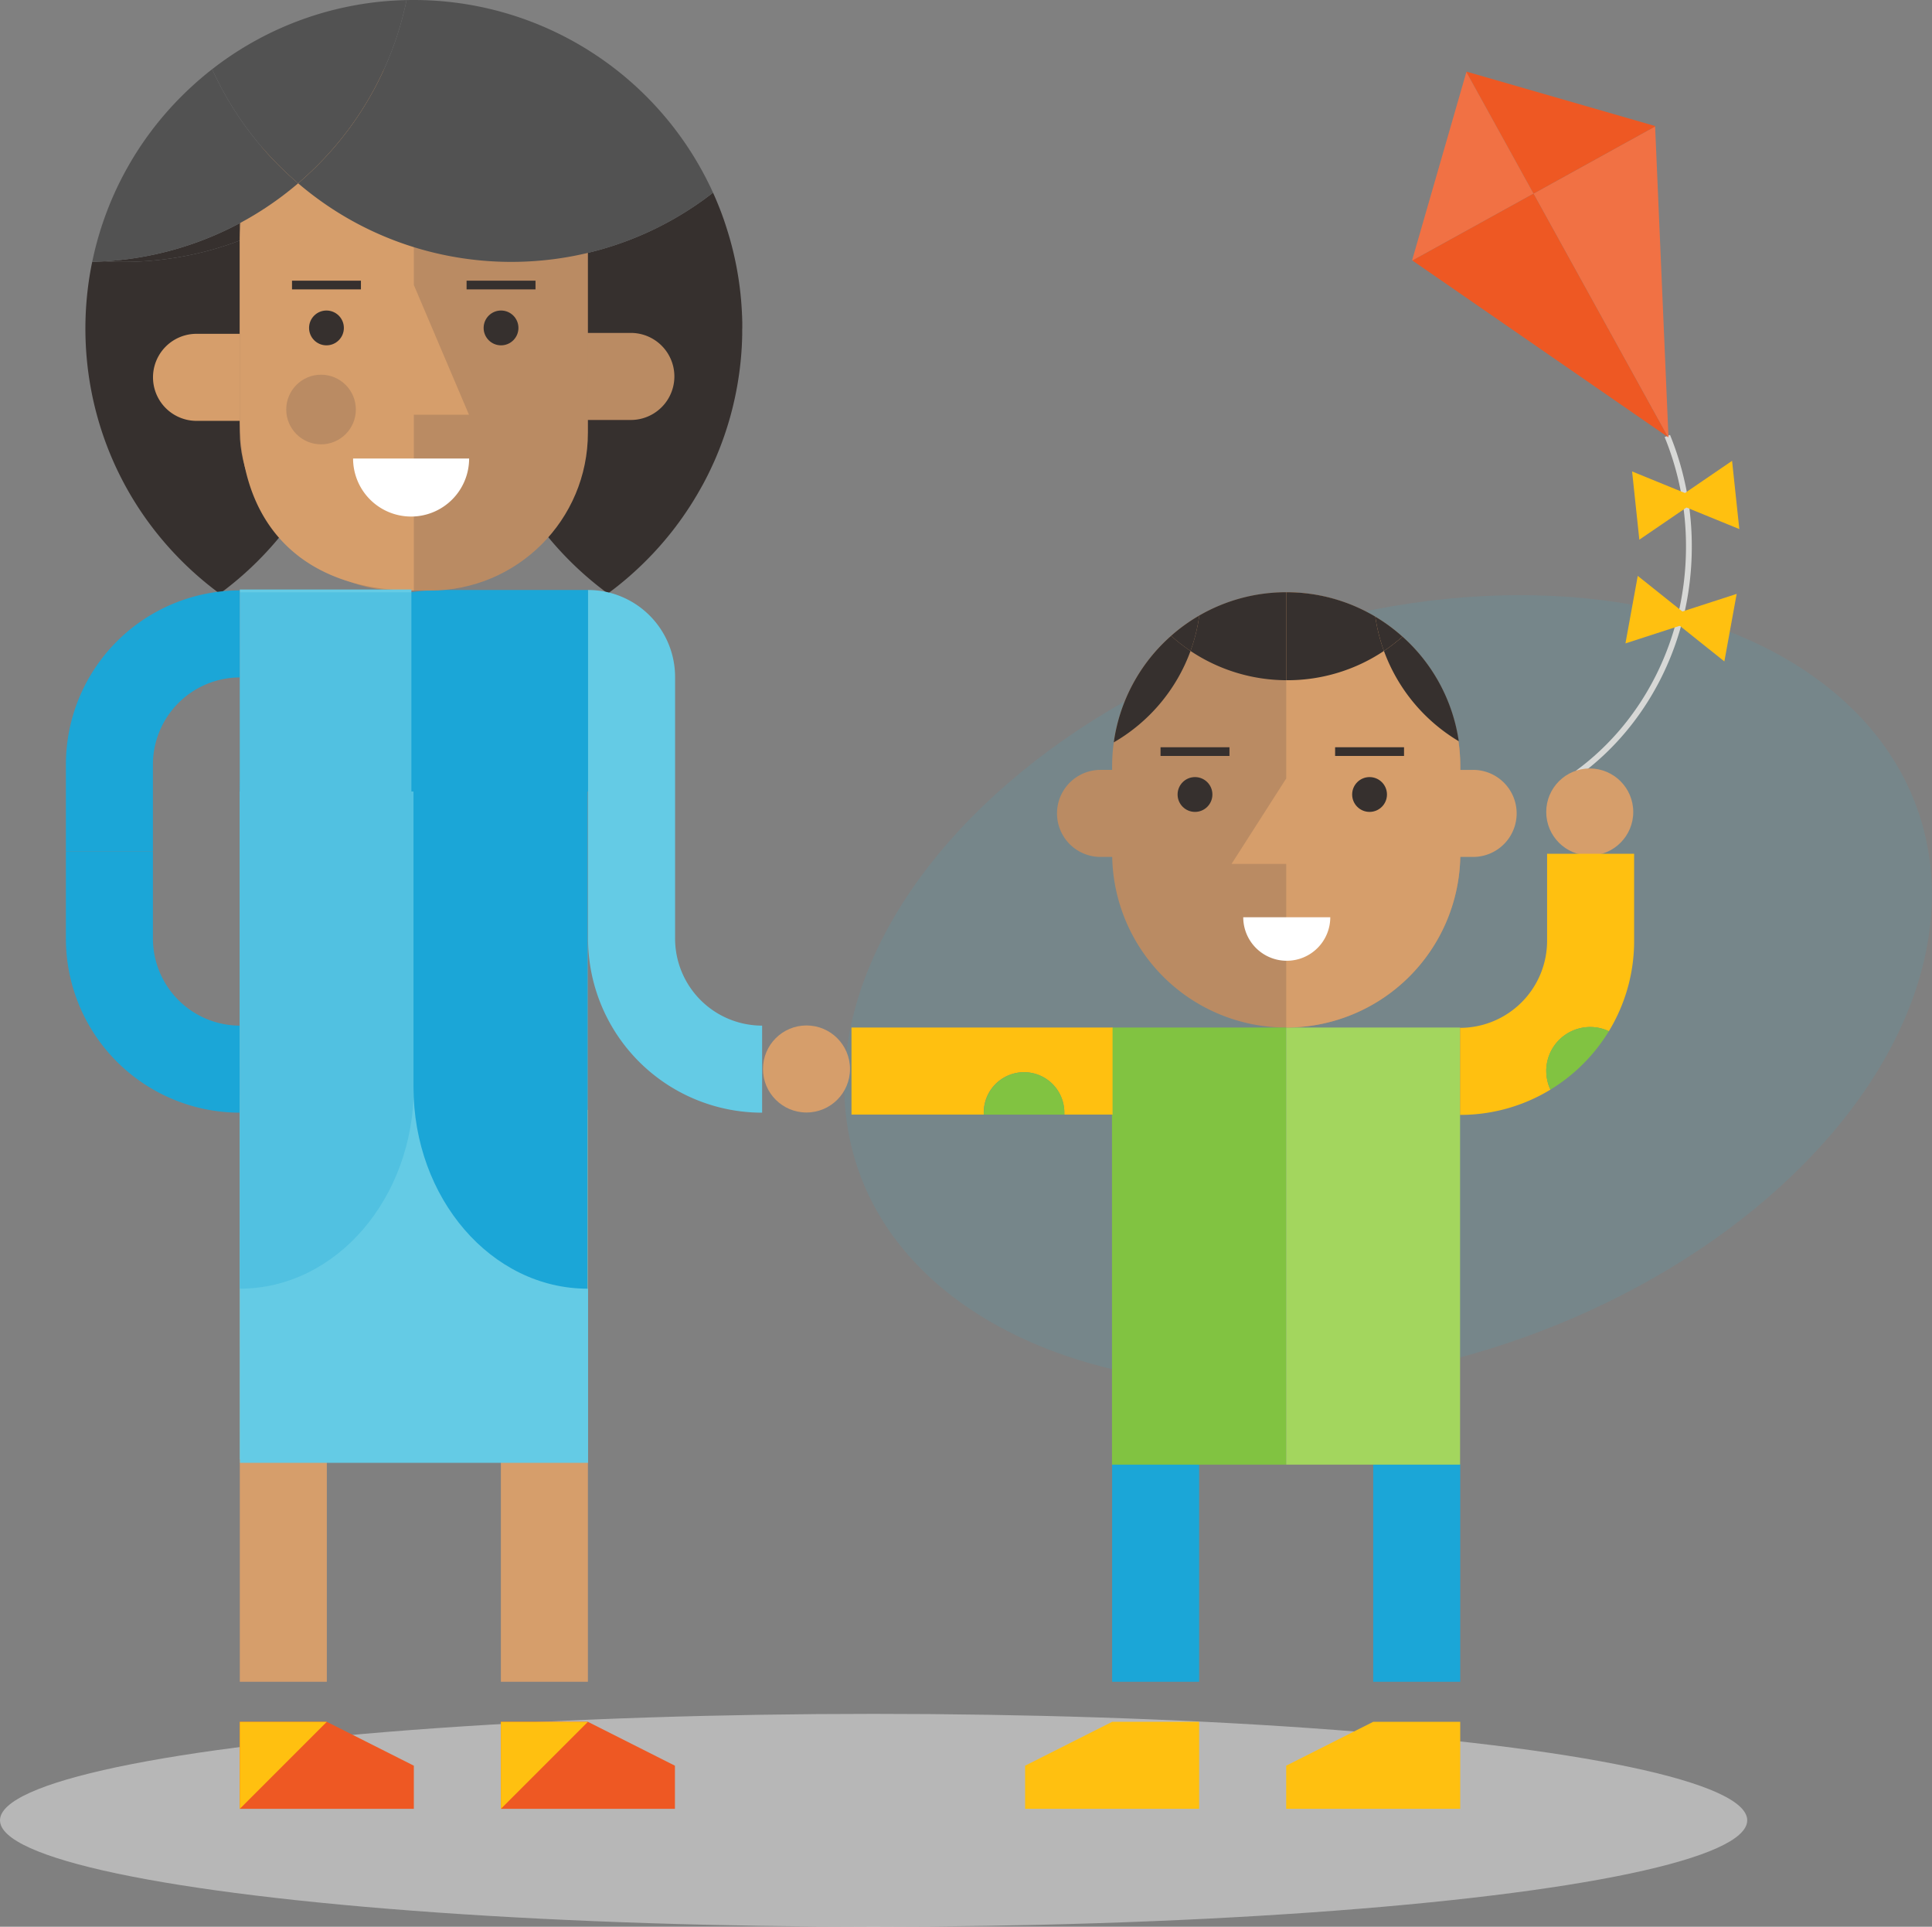 <svg xmlns="http://www.w3.org/2000/svg" viewBox="0 0 1665 1660.11"><rect x="0" y="0" width="1665" height="1660.11" fill="#808080" stroke="none"/><title>Family 3</title><g id="Layer_2" data-name="Layer 2"><g id="Layer_1-2" data-name="Layer 1"><ellipse cx="1196.3" cy="853.13" rx="482.13" ry="320.98" transform="translate(-207.93 420.58) rotate(-18.37)" style="fill:#25c2ed;opacity:0.1"/><path d="M1436.91,375.66A251,251,0,0,1,1455.49,471c0,81.12-37.93,152.63-95.61,194.87" style="fill:none;stroke:#d7d8d6;stroke-miterlimit:10;stroke-width:5px"/><path d="M273.41,171q-8.43-6.19-16.5-13.06A281.91,281.91,0,0,1,89.68,225.16,282.57,282.57,0,0,0,273.41,171Z" style="fill:#36302e"/><path d="M280,166c-2.17,1.69-4.37,3.34-6.58,5q6,4.44,12.26,8.52Q283,172.72,280,166Z" style="fill:#36302e"/><path d="M285.67,179.51q-6.22-4.08-12.26-8.52A282.57,282.57,0,0,1,89.68,225.16c-3.4.2-6.81.35-10.21.42-18.61,90.18,7,187.67,77,257.65a285.28,285.28,0,0,0,32.92,28.27,285.24,285.24,0,0,0,32.92-28.27C304.45,401.12,325.54,281.12,285.67,179.51Z" style="fill:#36302e"/><path d="M636.56,325.34q-.15,1-.3,1.95Q636.41,326.31,636.56,325.34Z" style="fill:#36302e"/><path d="M507.61,217.64l.86-.21Z" style="fill:#36302e"/><path d="M635.73,330.5q-.16.94-.32,1.89Q635.57,331.45,635.73,330.5Z" style="fill:#36302e"/><path d="M637.92,315q-.12,1-.24,2Q637.8,316,637.92,315Z" style="fill:#36302e"/><path d="M519.53,214.48l.33-.1Z" style="fill:#36302e"/><path d="M638.45,309.82c-.07.7-.14,1.4-.21,2.1Q638.35,310.87,638.45,309.82Z" style="fill:#36302e"/><path d="M513.48,216.15l.72-.19Z" style="fill:#36302e"/><path d="M637.28,320.17q-.13,1-.27,2Q637.15,321.17,637.28,320.17Z" style="fill:#36302e"/><path d="M630.08,356.47c-.11.4-.21.81-.32,1.21C629.87,357.27,630,356.87,630.08,356.47Z" style="fill:#36302e"/><path d="M631.43,351.22c-.12.48-.23,1-.35,1.44C631.2,352.18,631.31,351.7,631.43,351.22Z" style="fill:#36302e"/><path d="M496.05,220.19l.55-.11Z" style="fill:#36302e"/><path d="M472.11,223.9l.29,0Z" style="fill:#36302e"/><path d="M628.61,361.78l-.26.9Z" style="fill:#36302e"/><path d="M632.66,346c-.12.53-.24,1.06-.36,1.59C632.42,347.08,632.54,346.55,632.66,346Z" style="fill:#36302e"/><path d="M501.81,219l.83-.18Z" style="fill:#36302e"/><path d="M634.81,335.67c-.11.6-.23,1.21-.34,1.81C634.58,336.88,634.7,336.27,634.81,335.67Z" style="fill:#36302e"/><path d="M633.79,340.84c-.12.57-.23,1.14-.36,1.71C633.55,342,633.67,341.41,633.79,340.84Z" style="fill:#36302e"/><path d="M565.12,196.89l.33-.16Z" style="fill:#36302e"/><path d="M638.89,304.64c-.05.71-.11,1.42-.17,2.13C638.78,306.07,638.84,305.36,638.89,304.64Z" style="fill:#36302e"/><path d="M638.83,260.82q.17,2.12.3,4.25Q639,262.94,638.83,260.82Z" style="fill:#36302e"/><path d="M639.55,273.59c0,.74,0,1.48.06,2.21C639.59,275.06,639.58,274.32,639.55,273.59Z" style="fill:#36302e"/><path d="M602.58,174.8l.45-.31Z" style="fill:#36302e"/><path d="M597.52,178.26l.21-.14Z" style="fill:#36302e"/><path d="M559.51,199.55l.49-.23Z" style="fill:#36302e"/><path d="M638.36,255.47c.09.91.18,1.83.26,2.74C638.55,257.3,638.45,256.39,638.36,255.47Z" style="fill:#36302e"/><path d="M639.34,268.42c0,.72.06,1.44.09,2.16C639.4,269.86,639.37,269.14,639.34,268.42Z" style="fill:#36302e"/><path d="M548.46,204.38l.22-.09Z" style="fill:#36302e"/><path d="M639.68,278.76c0,.74,0,1.48,0,2.22C639.69,280.24,639.69,279.5,639.68,278.76Z" style="fill:#36302e"/><path d="M639.49,294.29c0,.73-.07,1.46-.1,2.19C639.43,295.75,639.46,295,639.49,294.29Z" style="fill:#36302e"/><path d="M639.24,299.47c0,.72-.09,1.44-.14,2.16C639.15,300.91,639.2,300.19,639.24,299.47Z" style="fill:#36302e"/><path d="M639.71,283.93c0,.74,0,1.47,0,2.21C639.7,285.41,639.71,284.67,639.71,283.93Z" style="fill:#36302e"/><path d="M639.65,289.11c0,.73,0,1.47-.06,2.2C639.61,290.58,639.63,289.85,639.65,289.11Z" style="fill:#36302e"/><path d="M554,202l.47-.2Z" style="fill:#36302e"/><path d="M568.42,470.93l.15-.17Z" style="fill:#36302e"/><path d="M583.07,453l-.73,1Z" style="fill:#36302e"/><path d="M538,500.42l-.82.69Z" style="fill:#36302e"/><path d="M627,367.28l-.12.39Z" style="fill:#36302e"/><path d="M586.35,448.58l-.76,1.06Z" style="fill:#36302e"/><path d="M589.51,444.11l-.77,1.11Z" style="fill:#36302e"/><path d="M527.55,508.78l-1.13.85Z" style="fill:#36302e"/><path d="M552.24,487.71l-.62.59Z" style="fill:#36302e"/><path d="M547.71,491.94l-1.07,1Z" style="fill:#36302e"/><path d="M443,225.63h0Z" style="fill:#36302e"/><path d="M592.57,439.61l-.76,1.14Z" style="fill:#36302e"/><path d="M543,496.13l-1.14,1Z" style="fill:#36302e"/><path d="M576.15,461.85l-.58.72Z" style="fill:#36302e"/><path d="M572.46,466.27l-.43.51Z" style="fill:#36302e"/><path d="M579.68,457.44l-.68.87Z" style="fill:#36302e"/><path d="M459.62,225l1.21-.08Z" style="fill:#36302e"/><path d="M608.82,411.85l-.53,1Z" style="fill:#36302e"/><path d="M453.68,225.34l1.3-.06Z" style="fill:#36302e"/><path d="M465.69,224.53l.95-.08Z" style="fill:#36302e"/><path d="M615.64,397.51l-.2.44Z" style="fill:#36302e"/><path d="M613.46,402.32l-.34.72Z" style="fill:#36302e"/><path d="M606.35,416.56l-.59,1.09Z" style="fill:#36302e"/><path d="M611.19,407.1l-.44.9Z" style="fill:#36302e"/><path d="M436.18,225.61h0Z" style="fill:#36302e"/><path d="M603.79,421.24l-.65,1.14Z" style="fill:#36302e"/><path d="M595.52,435.07l-.75,1.17Z" style="fill:#36302e"/><path d="M598.38,430.49l-.73,1.18Z" style="fill:#36302e"/><path d="M601.13,425.89l-.69,1.17Z" style="fill:#36302e"/><path d="M447.81,225.55l1.24,0Z" style="fill:#36302e"/><path d="M597.73,178.11q2.43-1.63,4.84-3.31Q600.17,176.48,597.73,178.11Z" style="fill:#36302e"/><path d="M603,174.49q2.32-1.63,4.61-3.3Q605.34,172.86,603,174.49Z" style="fill:#36302e"/><path d="M546.64,492.92q-1.79,1.62-3.6,3.21Q544.85,494.54,546.64,492.92Z" style="fill:#36302e"/><path d="M449,225.51q2.31-.07,4.63-.17Q451.36,225.44,449,225.51Z" style="fill:#36302e"/><path d="M424.17,225.16h0q6,.35,12,.44Q430.17,225.51,424.17,225.16Z" style="fill:#36302e"/><path d="M466.64,224.45q2.74-.25,5.48-.55Q469.38,224.2,466.64,224.45Z" style="fill:#36302e"/><path d="M460.83,224.92q2.43-.17,4.86-.39Q463.26,224.75,460.83,224.92Z" style="fill:#36302e"/><path d="M455,225.27q2.32-.12,4.64-.27Q457.3,225.16,455,225.27Z" style="fill:#36302e"/><path d="M443,225.63q2.43,0,4.86-.08Q445.38,225.61,443,225.63Z" style="fill:#36302e"/><path d="M551.62,488.3q-1.94,1.84-3.9,3.64Q549.68,490.14,551.62,488.3Z" style="fill:#36302e"/><path d="M541.9,497.12q-1.93,1.67-3.88,3.3Q540,498.79,541.9,497.12Z" style="fill:#36302e"/><path d="M523.9,511.51c.84-.62,1.68-1.25,2.51-1.88l-2.53,1.87Z" style="fill:#36302e"/><path d="M537.2,501.11q-4.76,4-9.66,7.67Q532.44,505.06,537.2,501.11Z" style="fill:#36302e"/><path d="M508.47,217.43q2.51-.62,5-1.28Q511,216.82,508.47,217.43Z" style="fill:#36302e"/><path d="M554.44,201.84q2.55-1.12,5.07-2.29Q557,200.72,554.44,201.84Z" style="fill:#36302e"/><path d="M519.86,214.38a281.82,281.82,0,0,0,28.6-10A281.7,281.7,0,0,1,519.86,214.38Z" style="fill:#36302e"/><path d="M548.68,204.29q2.66-1.09,5.3-2.25Q551.34,203.2,548.68,204.29Z" style="fill:#36302e"/><path d="M560,199.33q2.57-1.19,5.12-2.44Q562.57,198.13,560,199.33Z" style="fill:#36302e"/><path d="M502.63,218.8q2.49-.56,5-1.16Q505.12,218.25,502.63,218.8Z" style="fill:#36302e"/><path d="M514.2,216q2.67-.72,5.33-1.48Q516.87,215.25,514.2,216Z" style="fill:#36302e"/><path d="M496.6,220.08q2.61-.52,5.21-1.1Q499.21,219.56,496.6,220.08Z" style="fill:#36302e"/><path d="M472.4,223.86q11.88-1.33,23.65-3.67Q484.29,222.53,472.4,223.86Z" style="fill:#36302e"/><path d="M565.45,196.73a280.94,280.94,0,0,0,32.07-18.47A281.06,281.06,0,0,1,565.45,196.73Z" style="fill:#36302e"/><path d="M610.74,408q-.95,1.93-1.92,3.85Q609.8,409.93,610.74,408Z" style="fill:#36302e"/><path d="M613.12,403q-1,2-1.93,4.06Q612.17,405.08,613.12,403Z" style="fill:#36302e"/><path d="M615.44,398q-1,2.19-2,4.37Q614.47,400.15,615.44,398Z" style="fill:#36302e"/><path d="M626.85,367.67a281.54,281.54,0,0,1-11.2,29.85A281.54,281.54,0,0,0,626.85,367.67Z" style="fill:#36302e"/><path d="M605.76,417.65q-1,1.8-2,3.59Q604.79,419.45,605.76,417.65Z" style="fill:#36302e"/><path d="M608.29,412.87q-1,1.85-1.94,3.7Q607.34,414.72,608.29,412.87Z" style="fill:#36302e"/><path d="M631.08,352.65c-.32,1.27-.66,2.54-1,3.81C630.42,355.2,630.76,353.93,631.08,352.65Z" style="fill:#36302e"/><path d="M633.43,342.55c-.25,1.16-.51,2.31-.77,3.47C632.92,344.87,633.18,343.71,633.43,342.55Z" style="fill:#36302e"/><path d="M632.3,347.61c-.28,1.2-.57,2.4-.87,3.61C631.73,350,632,348.82,632.3,347.61Z" style="fill:#36302e"/><path d="M603.15,422.38q-1,1.76-2,3.5Q602.15,424.14,603.15,422.38Z" style="fill:#36302e"/><path d="M634.47,337.48q-.33,1.68-.68,3.36Q634.14,339.16,634.47,337.48Z" style="fill:#36302e"/><path d="M629.76,357.68q-.56,2.06-1.15,4.1Q629.2,359.73,629.76,357.68Z" style="fill:#36302e"/><path d="M628.35,362.68q-.67,2.3-1.39,4.6Q627.68,365,628.35,362.68Z" style="fill:#36302e"/><path d="M572,466.78q-1.71,2-3.47,4Q570.32,468.78,572,466.78Z" style="fill:#36302e"/><path d="M575.56,462.57q-1.53,1.86-3.1,3.7Q574,464.43,575.56,462.57Z" style="fill:#36302e"/><path d="M582.34,454q-1.31,1.73-2.66,3.44Q581,455.72,582.34,454Z" style="fill:#36302e"/><path d="M579,458.31q-1.41,1.78-2.85,3.54Q577.58,460.09,579,458.31Z" style="fill:#36302e"/><path d="M442,225.64q-2.78,0-5.57,0Q439.2,225.65,442,225.64Z" style="fill:#36302e"/><path d="M552.24,487.71q2.31-2.21,4.59-4.48,6-6,11.59-12.3-5.58,6.28-11.6,12.3Q554.55,485.5,552.24,487.71Z" style="fill:#36302e"/><path d="M600.45,427.05q-1,1.73-2.07,3.44Q599.43,428.78,600.45,427.05Z" style="fill:#36302e"/><path d="M597.65,431.67q-1.05,1.7-2.13,3.4Q596.6,433.38,597.65,431.67Z" style="fill:#36302e"/><path d="M594.77,436.24q-1.09,1.69-2.21,3.37Q593.68,437.93,594.77,436.24Z" style="fill:#36302e"/><path d="M591.8,440.75q-1.13,1.69-2.29,3.36Q590.67,442.44,591.8,440.75Z" style="fill:#36302e"/><path d="M588.74,445.22q-1.18,1.69-2.39,3.36Q587.55,446.9,588.74,445.22Z" style="fill:#36302e"/><path d="M585.58,449.63q-1.24,1.7-2.51,3.39Q584.34,451.33,585.58,449.63Z" style="fill:#36302e"/><path d="M639.1,301.63c-.07,1-.13,2-.21,3C639,303.64,639,302.63,639.1,301.63Z" style="fill:#36302e"/><path d="M639.13,265.07c.07,1.12.14,2.23.2,3.35C639.28,267.3,639.2,266.18,639.13,265.07Z" style="fill:#36302e"/><path d="M638.63,258.22c.08.87.14,1.74.21,2.6C638.76,260,638.7,259.09,638.63,258.22Z" style="fill:#36302e"/><path d="M638.13,253.09c.08.79.16,1.59.23,2.38C638.28,254.68,638.21,253.89,638.13,253.09Z" style="fill:#36302e"/><path d="M639.69,286.15c0,1,0,2,0,3C639.67,288.12,639.68,287.14,639.69,286.15Z" style="fill:#36302e"/><path d="M638.24,311.92q-.16,1.54-.33,3.08Q638.09,313.46,638.24,311.92Z" style="fill:#36302e"/><path d="M638.72,306.78q-.13,1.52-.27,3Q638.6,308.3,638.72,306.78Z" style="fill:#36302e"/><path d="M637.68,317q-.19,1.56-.39,3.12Q637.49,318.61,637.68,317Z" style="fill:#36302e"/><path d="M636.26,327.29q-.25,1.61-.53,3.22Q636,328.89,636.26,327.29Z" style="fill:#36302e"/><path d="M637,322.17q-.22,1.58-.46,3.16Q636.79,323.76,637,322.17Z" style="fill:#36302e"/><path d="M639.39,296.48c0,1-.09,2-.15,3C639.3,298.47,639.34,297.47,639.39,296.48Z" style="fill:#36302e"/><path d="M639.61,275.8c0,1,.05,2,.07,3C639.66,277.77,639.64,276.79,639.61,275.8Z" style="fill:#36302e"/><path d="M639.7,281c0,1,0,2,0,3C639.71,282.95,639.7,282,639.7,281Z" style="fill:#36302e"/><path d="M635.41,332.39q-.29,1.64-.6,3.28Q635.12,334,635.41,332.39Z" style="fill:#36302e"/><path d="M639.59,291.31c0,1-.06,2-.1,3C639.53,293.3,639.56,292.3,639.59,291.31Z" style="fill:#36302e"/><path d="M639.43,270.58c0,1,.09,2,.13,3C639.52,272.58,639.47,271.58,639.43,270.58Z" style="fill:#36302e"/><path d="M639.7,281c0-.74,0-1.48,0-2.22,0-1,0-2-.07-3,0-.74,0-1.48-.06-2.21,0-1-.08-2-.13-3,0-.72-.06-1.44-.09-2.16-.06-1.12-.13-2.23-.2-3.35q-.14-2.12-.3-4.25c-.07-.87-.13-1.74-.21-2.6s-.18-1.83-.26-2.74-.15-1.59-.23-2.38-.21-1.88-.32-2.81c-.09-.77-.17-1.53-.27-2.3-.12-.95-.25-1.9-.38-2.85-.1-.75-.2-1.51-.31-2.26-.14-1-.28-1.9-.43-2.86-.11-.75-.23-1.49-.35-2.24-.15-1-.32-1.91-.48-2.87-.13-.74-.25-1.47-.38-2.21-.17-1-.36-1.92-.54-2.88-.14-.73-.28-1.46-.42-2.18-.19-1-.39-1.93-.6-2.89-.15-.72-.3-1.44-.46-2.15-.21-1-.43-1.94-.65-2.91-.16-.71-.32-1.42-.49-2.12q-.35-1.46-.71-2.92-.26-1-.53-2.09-.37-1.46-.77-2.93-.28-1-.56-2.06-.41-1.47-.83-2.93-.29-1-.59-2-.44-1.47-.89-2.94l-.63-2q-.47-1.48-.95-3c-.21-.65-.43-1.3-.65-2-.33-1-.67-2-1-3-.22-.64-.45-1.27-.68-1.91-.36-1-.72-2-1.08-3-.23-.62-.46-1.23-.69-1.85-.38-1-.76-2-1.16-3l-.18-.46h0q-2.66-6.79-5.68-13.47c-2.26,1.76-4.54,3.47-6.83,5.15q-2.29,1.68-4.61,3.3l-.45.31q-2.41,1.68-4.84,3.31l-.21.14a280.94,280.94,0,0,1-32.07,18.47l-.33.16q-2.55,1.25-5.12,2.44l-.49.23q-2.53,1.17-5.07,2.29l-.47.2q-2.64,1.15-5.3,2.25l-.22.09a281.82,281.82,0,0,1-28.6,10l-.33.1q-2.66.77-5.33,1.48l-.72.19q-2.5.66-5,1.28l-.86.21q-2.48.6-5,1.16l-.83.18q-2.6.57-5.21,1.1l-.55.11q-11.76,2.33-23.65,3.67l-.29,0q-2.74.3-5.48.55l-.95.08q-2.43.21-4.86.39l-1.21.08q-2.32.15-4.64.27l-1.3.06q-2.31.11-4.63.17l-1.24,0q-2.43.06-4.86.08h-1q-2.78,0-5.57,0h-.23q-6-.09-12-.44c-3.4.2-6.8.35-10.21.42-18.61,90.18,7,187.67,77,257.65a285.3,285.3,0,0,0,32.91,28.26l2.53-1.87,1.13-.85q4.89-3.71,9.66-7.67l.82-.69q2-1.63,3.88-3.3l1.14-1q1.81-1.59,3.6-3.21l1.07-1q2-1.8,3.9-3.64l.62-.59q2.31-2.21,4.58-4.48,6-6,11.6-12.3l.15-.17q1.75-2,3.47-4l.43-.51q1.57-1.84,3.1-3.7l.58-.72q1.44-1.76,2.85-3.54l.68-.87q1.34-1.71,2.66-3.44l.73-1q1.27-1.69,2.51-3.39l.76-1.06q1.21-1.67,2.39-3.36l.77-1.11q1.16-1.67,2.29-3.36l.76-1.14q1.12-1.68,2.21-3.37l.75-1.17q1.08-1.69,2.13-3.4l.73-1.18q1-1.71,2.07-3.44l.69-1.17q1-1.75,2-3.5l.65-1.14q1-1.79,2-3.59l.59-1.09q1-1.84,1.94-3.7l.53-1q1-1.92,1.92-3.85l.44-.9q1-2,1.93-4.06l.34-.72q1-2.18,2-4.37l.2-.44a281.54,281.54,0,0,0,11.2-29.85l.12-.39q.71-2.29,1.39-4.6l.26-.9q.59-2,1.15-4.1c.11-.4.21-.81.32-1.21.34-1.27.67-2.54,1-3.81.12-.48.24-1,.35-1.44.3-1.2.59-2.4.87-3.61.12-.53.24-1.06.36-1.59.26-1.15.52-2.31.77-3.47.12-.57.24-1.14.36-1.71q.35-1.68.68-3.36c.12-.6.23-1.21.34-1.81q.31-1.64.6-3.28.17-.94.32-1.89.27-1.61.53-3.22.15-1,.3-1.95.24-1.58.46-3.16.14-1,.27-2,.21-1.56.39-3.12.12-1,.24-2,.17-1.54.33-3.08c.07-.7.14-1.4.21-2.1q.14-1.52.27-3c.06-.71.12-1.42.17-2.13.08-1,.14-2,.21-3,0-.72.1-1.44.14-2.16.06-1,.1-2,.15-3,0-.73.07-1.46.1-2.19,0-1,.07-2,.1-3,0-.73,0-1.47.06-2.2,0-1,0-2,0-3,0-.74,0-1.47,0-2.21C639.71,282.95,639.7,282,639.7,281Z" style="fill:#36302e"/><ellipse cx="752.88" cy="1568.41" rx="752.88" ry="91.71" style="fill:#efefef;opacity:0.5"/><rect x="431.65" y="956.35" width="75" height="492.7" transform="translate(938.31 2405.39) rotate(-180)" style="fill:#d69e6b"/><rect x="206.65" y="956.35" width="75" height="492.7" transform="translate(488.31 2405.39) rotate(-180)" style="fill:#d69e6b"/><path d="M380.4,508.35H506.79V682h-300A173.61,173.61,0,0,1,380.4,508.35Z" style="fill:#1ba6d7"/><polygon points="431.65 1483.55 431.65 1558.55 581.65 1558.55 581.65 1521.35 506.65 1483.55 431.65 1483.55" style="fill:#ee5823"/><polygon points="206.65 1483.55 206.65 1558.55 356.65 1558.55 356.65 1521.35 281.65 1483.55 206.65 1483.55" style="fill:#ee5823"/><rect x="206.65" y="58.85" width="300" height="450" rx="136" ry="136" transform="translate(713.31 567.7) rotate(-180)" style="fill:#ba8b63"/><path d="M543.68,286.85v0a37.49,37.49,0,0,1,0,75v0h-37.5v-75Z" style="fill:#ba8b63"/><path d="M356.65,245.57V58.85a150,150,0,0,0-150,150v150c0,105.95,67.16,150,150,150V357.32h47.5Z" style="fill:#d69e6b"/><path d="M169.36,287.62a37.49,37.49,0,0,0,0,75v0h37.5v-75h-37.5Z" style="fill:#d69e6b"/><path d="M56.79,658.7a150,150,0,0,1,150-150h0v75h0a75.08,75.08,0,0,0-75,75v75h-75Z" style="fill:#1ba6d7"/><path d="M131.79,733.7v75a75.08,75.08,0,0,0,75,75v75h0a150,150,0,0,1-150-150v-75Z" style="fill:#1ba6d7"/><path d="M506.79,508.35a75,75,0,0,1,75,75V808.7a75.08,75.08,0,0,0,75,75v75h0a150,150,0,0,1-150-150V508.35Z" style="fill:#64cbe5"/><path d="M354.29,445.06a50,50,0,0,1-50-50h100A50,50,0,0,1,354.29,445.06Z" style="fill:#fff"/><circle cx="431.79" cy="282.55" r="15" style="fill:#36302e"/><rect x="402.09" y="241.85" width="59.4" height="7.5" transform="translate(863.59 491.19) rotate(-180)" style="fill:#36302e"/><circle cx="281.35" cy="282.55" r="15" style="fill:#36302e"/><rect x="251.65" y="241.85" width="59.4" height="7.5" transform="translate(562.7 491.19) rotate(-180)" style="fill:#36302e"/><circle cx="276.68" cy="352.85" r="30" style="fill:#ba8b63"/><line x1="356.65" y1="508.55" x2="356.65" y2="1183.55" style="fill:#ee5823"/><rect x="958.43" y="1261.55" width="75" height="187.5" style="fill:#1ba6d7"/><rect x="1183.43" y="1261.55" width="75" height="187.5" style="fill:#1ba6d7"/><polygon points="1033.43 1483.55 1033.43 1558.55 883.43 1558.55 883.43 1521.35 958.43 1483.55 1033.43 1483.55" style="fill:#ffc010"/><polygon points="1258.43 1483.55 1258.43 1558.55 1108.43 1558.55 1108.43 1521.35 1183.43 1483.55 1258.43 1483.55" style="fill:#ffc010"/><path d="M1108.43,510.35h0a150,150,0,0,0-150,150v3h-10v0a37.49,37.49,0,0,0,0,75v0h10.07a150,150,0,0,0,150,147h0a150,150,0,0,0,150-150v-75A150,150,0,0,0,1108.43,510.35Z" style="fill:#ba8b63"/><rect x="958.3" y="885.34" width="150.14" height="376.61" style="fill:#81c341"/><rect x="1108.43" y="885.34" width="149.86" height="376.61" style="fill:#a3d65e"/><path d="M1269.47,663.37v0h-11v-3a150,150,0,0,0-150-150V670.74l-47.11,73.61h47.11v141a150,150,0,0,0,150-147h11.08v0a37.49,37.49,0,0,0,0-75Z" style="fill:#d69e6b"/><circle cx="1180.29" cy="684.55" r="15" style="fill:#36302e"/><rect x="1150.59" y="643.85" width="59.4" height="7.5" transform="translate(2360.59 1295.19) rotate(-180)" style="fill:#36302e"/><circle cx="1029.85" cy="684.55" r="15" style="fill:#36302e"/><rect x="1000.15" y="643.85" width="59.4" height="7.5" transform="translate(2059.7 1295.19) rotate(-180)" style="fill:#36302e"/><circle cx="695.04" cy="921.05" r="37.5" style="fill:#d69e6b"/><circle cx="1370.04" cy="699.62" r="37.5" style="fill:#d69e6b"/><path d="M1258.29,960.62a149.3,149.3,0,0,0,77.87-21.77,37.86,37.86,0,0,1,50.36-50.36,149.29,149.29,0,0,0,21.77-77.87v-75h-75v75a75.08,75.08,0,0,1-75,75h0v75Z" style="fill:#ffc010"/><path d="M1332.57,922.76a37.7,37.7,0,0,0,3.59,16.09,150.76,150.76,0,0,0,50.36-50.36,37.86,37.86,0,0,0-54,34.27Z" style="fill:#81c341"/><path d="M733.81,885.34h225v75H917.22q0-.89,0-1.8a34.72,34.72,0,0,0-69.44,0q0,.9,0,1.8H733.81Z" style="fill:#ffc010"/><path d="M882.54,923.83a34.72,34.72,0,0,1,34.72,34.72q0,.9,0,1.8H847.87q0-.89,0-1.8A34.72,34.72,0,0,1,882.54,923.83Z" style="fill:#81c341"/><polygon points="506.35 1110.4 506.35 681.96 356.65 681.96 356.35 681.96 206.65 681.96 206.65 1110.4 206.81 1110.4 206.81 1260.4 506.81 1260.4 506.81 1110.4 506.35 1110.4" style="fill:#64cbe5"/><path d="M506.35,510.35v600h0c-82.84,0-150-77.81-150-173.79V510.35Z" style="fill:#1ba6d7"/><circle cx="245.04" cy="921.05" r="37.5" style="fill:#d69e6b"/><path d="M1108.58,510.28h-.07V586.1l.82,0a149.45,149.45,0,0,0,83.34-25.24,149.21,149.21,0,0,1-7.43-29.57A149.45,149.45,0,0,0,1108.58,510.28Z" style="fill:#36302e"/><path d="M1033.56,530.34a149.16,149.16,0,0,1-7.57,30.53,149.44,149.44,0,0,0,82.52,25.22V510.28A149.47,149.47,0,0,0,1033.56,530.34Z" style="fill:#36302e"/><path d="M959.86,639.63A150.65,150.65,0,0,0,1026,560.87a150.78,150.78,0,0,1-16.77-13A149.88,149.88,0,0,0,959.86,639.63Z" style="fill:#36302e"/><path d="M1009.22,547.86a150.78,150.78,0,0,0,16.77,13,149.16,149.16,0,0,0,7.57-30.53A150.6,150.6,0,0,0,1009.22,547.86Z" style="fill:#36302e"/><path d="M1208.69,548.53a150.7,150.7,0,0,1-16,12.34,150.64,150.64,0,0,0,64.49,77.79A149.87,149.87,0,0,0,1208.69,548.53Z" style="fill:#36302e"/><path d="M1185.24,531.31a149.21,149.21,0,0,0,7.43,29.57,150.7,150.7,0,0,0,16-12.34A150.63,150.63,0,0,0,1185.24,531.31Z" style="fill:#36302e"/><path d="M1108.93,827.81a37.5,37.5,0,0,0,37.5-37.5h-75A37.5,37.5,0,0,0,1108.93,827.81Z" style="fill:#fff"/><polygon points="206.65 1558.55 281.65 1483.55 206.65 1483.55 206.65 1558.55" style="fill:#ffc010"/><polygon points="431.65 1558.55 506.65 1483.55 431.65 1483.55 431.65 1558.55" style="fill:#ffc010"/><polygon points="354.54 507.94 280.67 507.94 280.52 507.94 206.65 507.94 206.73 1257.42 354.54 1257.42 354.54 507.94" style="fill:#64cbe5"/><path d="M206.65,510.35v600h0c82.84,0,150-77.81,150-173.79V510.35Z" style="fill:#1ba6d7;opacity:0.25"/><path d="M350.36.07a281.73,281.73,0,0,1-77,142.68q-8,8-16.42,15.18c102.33,87.51,252.28,90.2,357.56,8.1A283.33,283.33,0,0,0,350.36.07Z" style="fill:#525252"/><path d="M240.49,142.75a282.42,282.42,0,0,1-57.65-83.13,285.92,285.92,0,0,0-26.35,23.29,281.72,281.72,0,0,0-77,142.68,282.07,282.07,0,0,0,177.44-67.65Q248.48,150.72,240.49,142.75Z" style="fill:#525252"/><path d="M240.49,142.75q8,8,16.42,15.18,8.43-7.21,16.42-15.18A281.73,281.73,0,0,0,350.36.07,282.14,282.14,0,0,0,182.84,59.62,282.42,282.42,0,0,0,240.49,142.75Z" style="fill:#525252"/><polygon points="1437.38 376.53 1437.9 376.89 1426.38 108.96 1321.56 166.85 1437.38 376.53" style="fill:#f17144"/><polygon points="1426.38 108.96 1426.36 108.59 1263.82 61.72 1263.71 62.1 1321.56 166.85 1426.38 108.96" style="fill:#ee5823"/><polygon points="1263.71 62.1 1216.95 224.26 1217.24 224.47 1321.56 166.85 1263.71 62.1" style="fill:#f17144"/><polygon points="1321.56 166.85 1217.24 224.47 1437.38 376.53 1321.56 166.85" style="fill:#ee5823"/><polygon points="1464.32 429.8 1406.54 406.2 1412.78 465.01 1464.32 429.8" style="fill:#ffc010"/><polygon points="1441.16 432.26 1498.94 455.86 1492.7 397.06 1441.16 432.26" style="fill:#ffc010"/><polygon points="1460.2 535.12 1411.42 496.18 1400.82 554.36 1460.2 535.12" style="fill:#ffc010"/><polygon points="1437.28 530.95 1486.06 569.89 1496.66 511.71 1437.28 530.95" style="fill:#ffc010"/></g></g></svg>